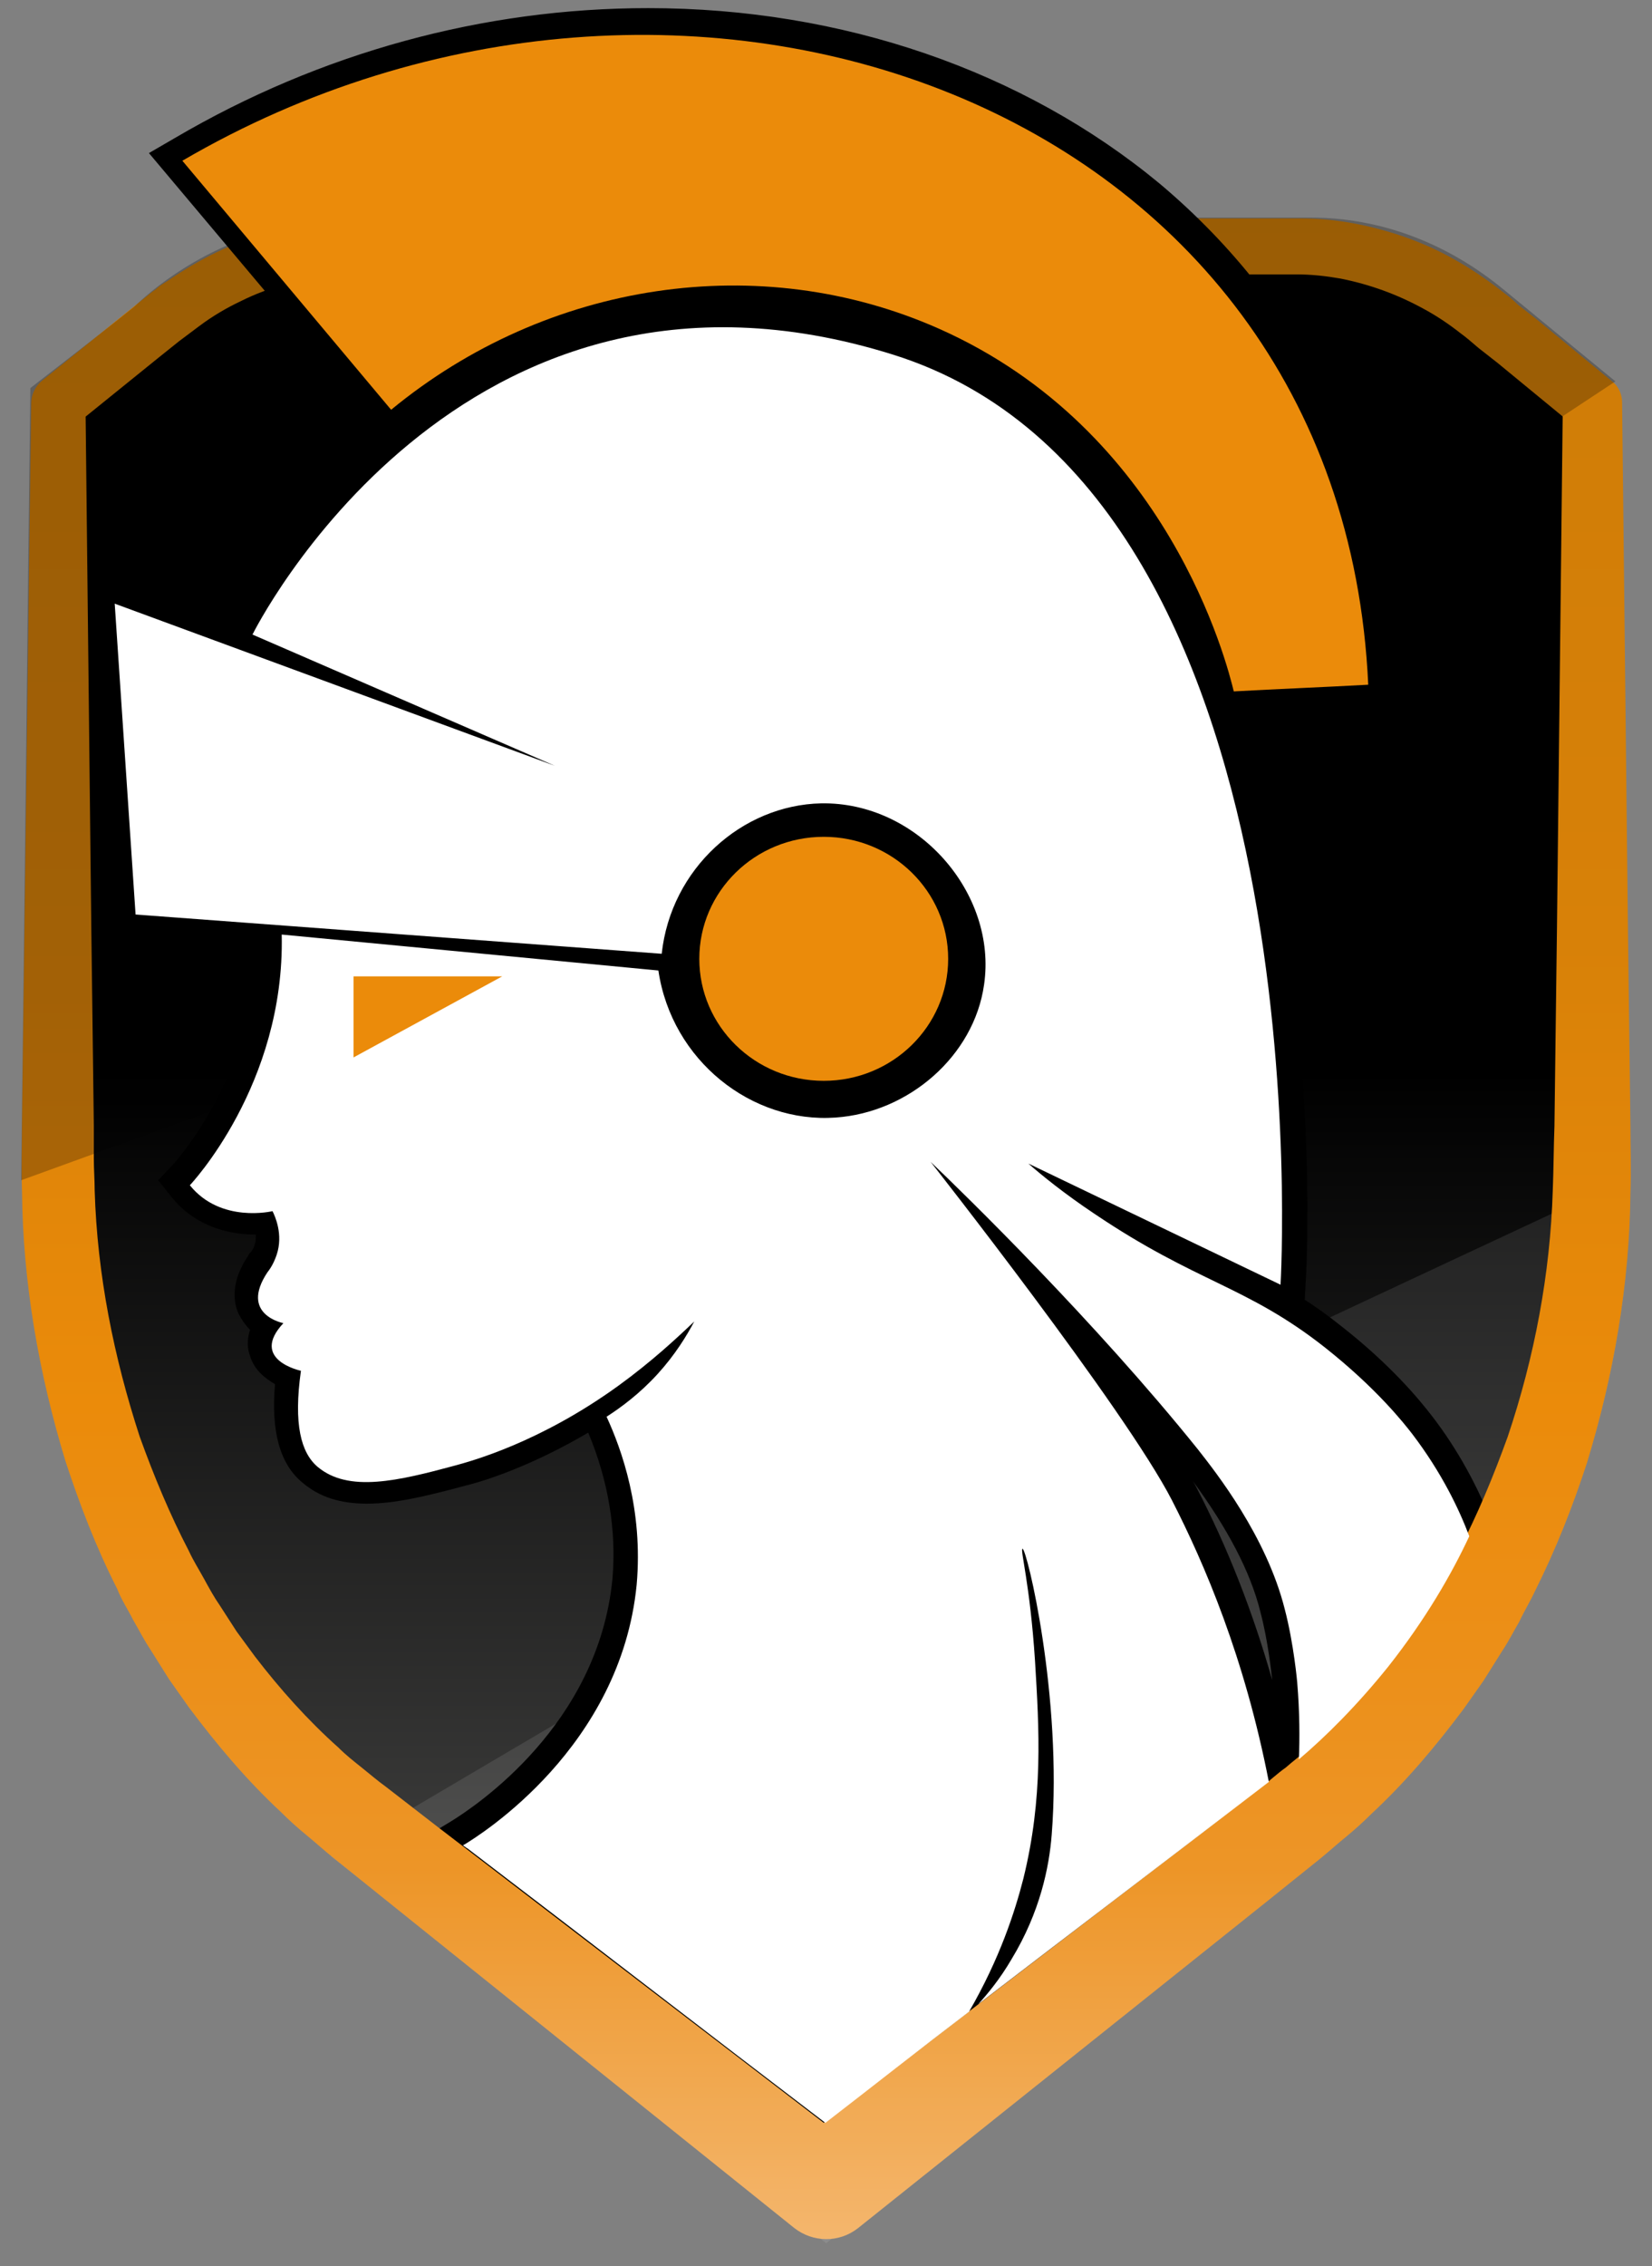 <svg xmlns="http://www.w3.org/2000/svg" width="62" height="85" viewBox="0 0 62 85" fill="none">
  <rect x="0" y="0" width="62" height="85" fill="#808080" stroke="none"/>
  <path d="M32.387 9.258H48.81C51.287 9.258 53.731 10.167 55.8 11.828L59.843 15.119V43.734C59.843 53.576 55.675 62.759 48.779 68.15L32.419 80.969C32.419 80.969 31.729 81.502 31.039 82.035C30.35 81.502 29.66 80.969 29.66 80.969L13.3 68.15C6.373 62.728 2.236 53.576 2.236 43.734V15.119L6.279 11.828C8.348 10.167 10.761 9.258 13.268 9.258H29.692H32.387Z" fill="url(#paint0_linear_25_780)"/>
  <path opacity="0.1" d="M61.191 44.142C61.191 54.391 56.835 63.982 49.595 69.623L32.45 83.007C32.45 83.007 31.73 83.571 31.009 84.135C30.288 83.571 29.567 83.007 29.567 83.007L12.423 69.623C19.694 65.329 26.966 61.067 34.237 56.773C43.201 52.542 52.196 48.342 61.191 44.142Z" fill="white"/>
  <path d="M56.02 57.18C55.455 55.738 54.703 54.359 53.763 53.137C53.261 52.479 52.164 51.163 50.315 49.721C49.845 49.345 49.406 49.031 48.968 48.749L48.999 48.154C49.03 47.84 49.438 40.506 47.839 32.389C46.899 27.593 45.426 23.519 43.483 20.322C41.007 16.247 37.747 13.552 33.798 12.298C31.51 11.577 29.285 11.232 27.122 11.232C21.982 11.232 17.155 13.332 13.143 17.25C10.479 19.883 9.006 22.516 8.693 23.111L3.271 21.105L4.211 35.021L9.664 35.429C9.57 40.318 6.53 43.64 6.499 43.672L5.935 44.267L6.436 44.894C7.157 45.803 8.285 46.304 9.57 46.304H9.602C9.602 46.43 9.602 46.524 9.57 46.649C9.539 46.775 9.476 46.9 9.382 46.994L9.351 47.025L9.32 47.088C8.661 48.06 8.755 48.812 8.943 49.251C9.069 49.501 9.226 49.721 9.382 49.877C9.257 50.285 9.288 50.598 9.382 50.849C9.539 51.382 9.946 51.695 10.322 51.915C10.166 53.701 10.511 54.924 11.357 55.613C11.984 56.146 12.767 56.397 13.77 56.397C14.836 56.397 15.995 56.115 17.406 55.738C18.189 55.55 19.945 54.986 22.076 53.733C22.828 55.519 23.142 57.4 22.985 59.218C22.452 64.702 17.845 67.743 16.936 68.307L15.745 69.028L16.842 69.874L31.009 80.718L37.12 75.986L37.245 75.766L37.308 75.86L47.651 67.962V68.056L48.56 67.304L48.686 67.21L49.312 66.677C50.597 65.58 51.757 64.389 52.791 63.073C54.045 61.505 55.079 59.813 55.957 57.995L56.114 57.619L56.02 57.18ZM44.893 55.77C44.862 55.707 44.83 55.645 44.768 55.55C46.053 57.306 46.93 58.935 47.306 60.471C47.589 61.537 47.714 62.728 47.745 63.01C47.024 60.471 46.084 58.058 44.893 55.77Z" fill="black"/>
  <path d="M32.388 8.192H46.993H48.811C49.469 8.192 50.159 8.255 50.817 8.38C52.133 8.631 53.418 9.07 54.578 9.728C55.142 10.042 55.706 10.418 56.239 10.825C56.521 11.044 56.741 11.201 56.96 11.421L57.681 11.985L60.502 14.304C60.752 14.492 60.878 14.806 60.878 15.088V15.119L61.097 34.833L61.16 39.754L61.191 42.23C61.191 43.045 61.223 43.86 61.191 44.738C61.16 48.154 60.564 51.57 59.561 54.861C59.029 56.491 58.402 58.089 57.618 59.657C57.43 60.064 57.211 60.409 57.023 60.816C56.803 61.192 56.615 61.568 56.364 61.944L55.675 63.041L54.923 64.107C53.888 65.486 52.76 66.834 51.475 68.025C51.162 68.338 50.848 68.62 50.504 68.903C50.159 69.184 49.814 69.498 49.501 69.749L47.589 71.284L32.2 83.571C31.479 84.135 30.507 84.103 29.817 83.571L14.428 71.222L12.517 69.686C12.203 69.435 11.858 69.122 11.514 68.84C11.169 68.558 10.855 68.275 10.542 67.962C9.257 66.771 8.129 65.423 7.094 64.044L6.342 62.979L5.653 61.882C5.402 61.506 5.214 61.13 4.994 60.753C4.806 60.377 4.556 60.001 4.399 59.594C3.615 58.058 2.989 56.428 2.456 54.798C1.453 51.507 0.857 48.091 0.826 44.675C0.795 43.797 0.826 42.982 0.826 42.167L0.857 39.691L0.92 34.771L1.171 15.119C1.171 14.806 1.327 14.492 1.547 14.304L4.65 11.797L5.433 11.17C5.559 11.076 5.684 10.95 5.841 10.857C5.966 10.731 6.123 10.637 6.28 10.543C6.875 10.136 7.502 9.76 8.16 9.446C9.476 8.819 10.887 8.412 12.36 8.286C12.705 8.255 13.112 8.255 13.425 8.255H14.428H16.434H32.388V8.192ZM32.388 10.324H16.403H14.397H13.394C13.049 10.324 12.799 10.324 12.485 10.355C11.294 10.449 10.103 10.762 9.038 11.295C8.505 11.546 7.972 11.859 7.47 12.236C7.345 12.33 7.22 12.424 7.094 12.518C6.969 12.612 6.844 12.706 6.718 12.8L5.935 13.427L2.832 15.934L3.208 15.119L3.427 34.833L3.49 39.754L3.521 42.23V43.452C3.521 43.86 3.553 44.236 3.553 44.644C3.647 47.809 4.274 50.912 5.245 53.889C5.778 55.363 6.374 56.804 7.094 58.183C7.251 58.528 7.47 58.873 7.659 59.218C7.847 59.562 8.035 59.907 8.254 60.221L8.881 61.192L9.571 62.132C10.511 63.355 11.545 64.514 12.705 65.549C12.987 65.831 13.269 66.05 13.582 66.301C13.896 66.552 14.146 66.771 14.491 67.022L16.434 68.526L32.105 80.531H29.724L45.395 68.526L47.338 67.022C47.683 66.771 47.933 66.52 48.247 66.301C48.529 66.05 48.842 65.831 49.124 65.549C50.284 64.546 51.287 63.355 52.259 62.132L52.948 61.192L53.575 60.221C53.794 59.907 53.983 59.562 54.171 59.218C54.359 58.873 54.578 58.559 54.735 58.183C55.456 56.804 56.051 55.363 56.584 53.889C57.587 50.912 58.182 47.778 58.276 44.644C58.308 43.86 58.308 43.045 58.339 42.23L58.37 39.754L58.433 34.833L58.653 15.119L59.029 15.934L56.208 13.615L55.487 13.05C55.267 12.862 55.017 12.643 54.797 12.486C54.359 12.142 53.888 11.828 53.418 11.577C52.447 11.044 51.413 10.668 50.315 10.449C49.783 10.355 49.218 10.292 48.686 10.292H46.868H32.388V10.324Z" fill="url(#paint1_linear_25_780)"/>
  <path opacity="0.25" d="M32.137 8.161H49.187C51.788 8.161 54.296 9.101 56.427 10.856L60.627 14.304C51.412 20.384 42.198 26.465 32.983 32.576C22.264 36.463 11.514 40.381 0.794 44.267C0.92 34.363 1.014 24.459 1.139 14.555C2.424 13.552 3.741 12.549 5.026 11.514C5.747 10.825 6.969 9.853 8.693 9.132C10.134 8.537 11.419 8.317 12.329 8.255C17.97 8.223 23.612 8.192 29.253 8.161H32.137Z" fill="black"/>
  <path d="M44.956 54.359C45.645 55.237 47.526 57.619 48.215 60.346C48.56 61.662 48.685 63.104 48.685 63.104C48.779 64.232 48.779 65.204 48.748 65.987C49.782 65.11 50.942 63.95 52.102 62.508C53.512 60.722 54.484 59.029 55.142 57.619C54.766 56.616 54.108 55.237 53.011 53.795C52.697 53.388 51.663 52.071 49.72 50.535C46.773 48.216 44.924 48.122 41.069 45.521C39.941 44.768 39.095 44.079 38.593 43.64L48.059 48.185C48.059 48.185 49.845 18.41 33.516 13.301C17.186 8.192 9.476 23.8 9.476 23.8L20.822 28.721L4.305 22.641L5.088 34.3L24.834 35.773C25.179 32.576 27.843 30.194 30.82 30.131C34.456 30.069 37.434 33.516 36.932 36.933C36.556 39.597 34.111 41.728 31.353 41.916C28.219 42.136 25.21 39.785 24.709 36.4L10.573 35.052C10.698 40.694 7.125 44.455 7.125 44.455C8.285 45.897 10.228 45.426 10.228 45.426C10.322 45.615 10.636 46.304 10.385 47.056C10.291 47.339 10.166 47.558 10.04 47.715C8.975 49.313 10.636 49.626 10.636 49.626C9.351 51.005 11.294 51.413 11.294 51.413C11.012 53.419 11.294 54.484 11.921 55.017C13.081 55.989 14.93 55.55 17.124 54.955C17.688 54.798 20.258 54.108 23.204 51.977C24.458 51.068 25.398 50.191 26.056 49.564C25.774 50.097 25.335 50.817 24.677 51.538C23.988 52.291 23.298 52.792 22.765 53.137C23.329 54.359 24.144 56.616 23.894 59.437C23.298 65.517 18.064 68.808 17.374 69.215C17.437 69.247 17.5 69.309 17.562 69.341C22.044 72.757 26.495 76.205 30.977 79.621C32.764 78.242 34.55 76.832 36.368 75.452C37.528 73.447 38.092 71.691 38.405 70.469C39.157 67.429 39.001 64.859 38.844 62.289C38.656 59.405 38.28 58.12 38.374 58.089C38.531 58.057 39.878 63.636 39.471 68.808C39.377 70.03 39.032 71.723 37.966 73.478C37.528 74.23 37.057 74.794 36.713 75.17C40.348 72.381 43.984 69.623 47.62 66.833C46.711 62.163 45.206 58.653 43.984 56.271C42.229 52.855 34.926 43.577 34.926 43.577C36.18 44.768 41.1 49.564 44.956 54.359Z" fill="white"/>
  <path d="M30.915 40.538C33.494 40.538 35.585 38.489 35.585 35.962C35.585 33.434 33.494 31.386 30.915 31.386C28.335 31.386 26.245 33.434 26.245 35.962C26.245 38.489 28.335 40.538 30.915 40.538Z" fill="#EB8B0A"/>
  <path d="M13.269 36.62V39.66L18.848 36.62H13.269Z" fill="#EB8B0A"/>
  <path d="M52.509 25.587C52.164 18.002 49.03 11.546 43.514 6.907C38.405 2.676 31.604 0.325 24.332 0.325C18.158 0.325 12.046 1.986 6.593 5.183L5.621 5.747L14.773 16.623L15.494 16.028C19.004 13.175 23.361 11.577 27.749 11.577C30.319 11.577 32.764 12.079 35.083 13.113C43.044 16.623 45.269 24.521 45.645 26.057L45.833 26.809L52.572 26.465L52.509 25.587Z" fill="black" stroke="black" stroke-width="0.041" stroke-miterlimit="10"/>
  <path d="M6.844 6.029C25.524 -4.878 50.347 3.71 51.35 25.681C49.657 25.775 47.996 25.838 46.304 25.932C46.053 24.897 43.859 16.153 35.24 12.329C28.533 9.352 20.54 10.543 14.679 15.369L6.844 6.029Z" fill="#EB8B0A"/>
  <defs>
    <linearGradient id="paint0_linear_25_780" x1="31.027" y1="82.068" x2="31.027" y2="9.258" gradientUnits="userSpaceOnUse">
      <stop stop-color="white"/>
      <stop offset="0.059" stop-color="#A5A5A4"/>
      <stop offset="0.142" stop-color="#3F3F3E"/>
      <stop offset="0.575"/>
    </linearGradient>
    <linearGradient id="paint1_linear_25_780" x1="31.028" y1="83.998" x2="31.028" y2="7.342" gradientUnits="userSpaceOnUse">
      <stop stop-color="#F4B66D"/>
      <stop offset="0.182" stop-color="#ED9527"/>
      <stop offset="0.288" stop-color="#EC8F18"/>
      <stop offset="0.408" stop-color="#EB8B0A"/>
      <stop offset="0.634" stop-color="#D88108"/>
      <stop offset="1" stop-color="#CE7C07"/>
    </linearGradient>
  </defs>
</svg>